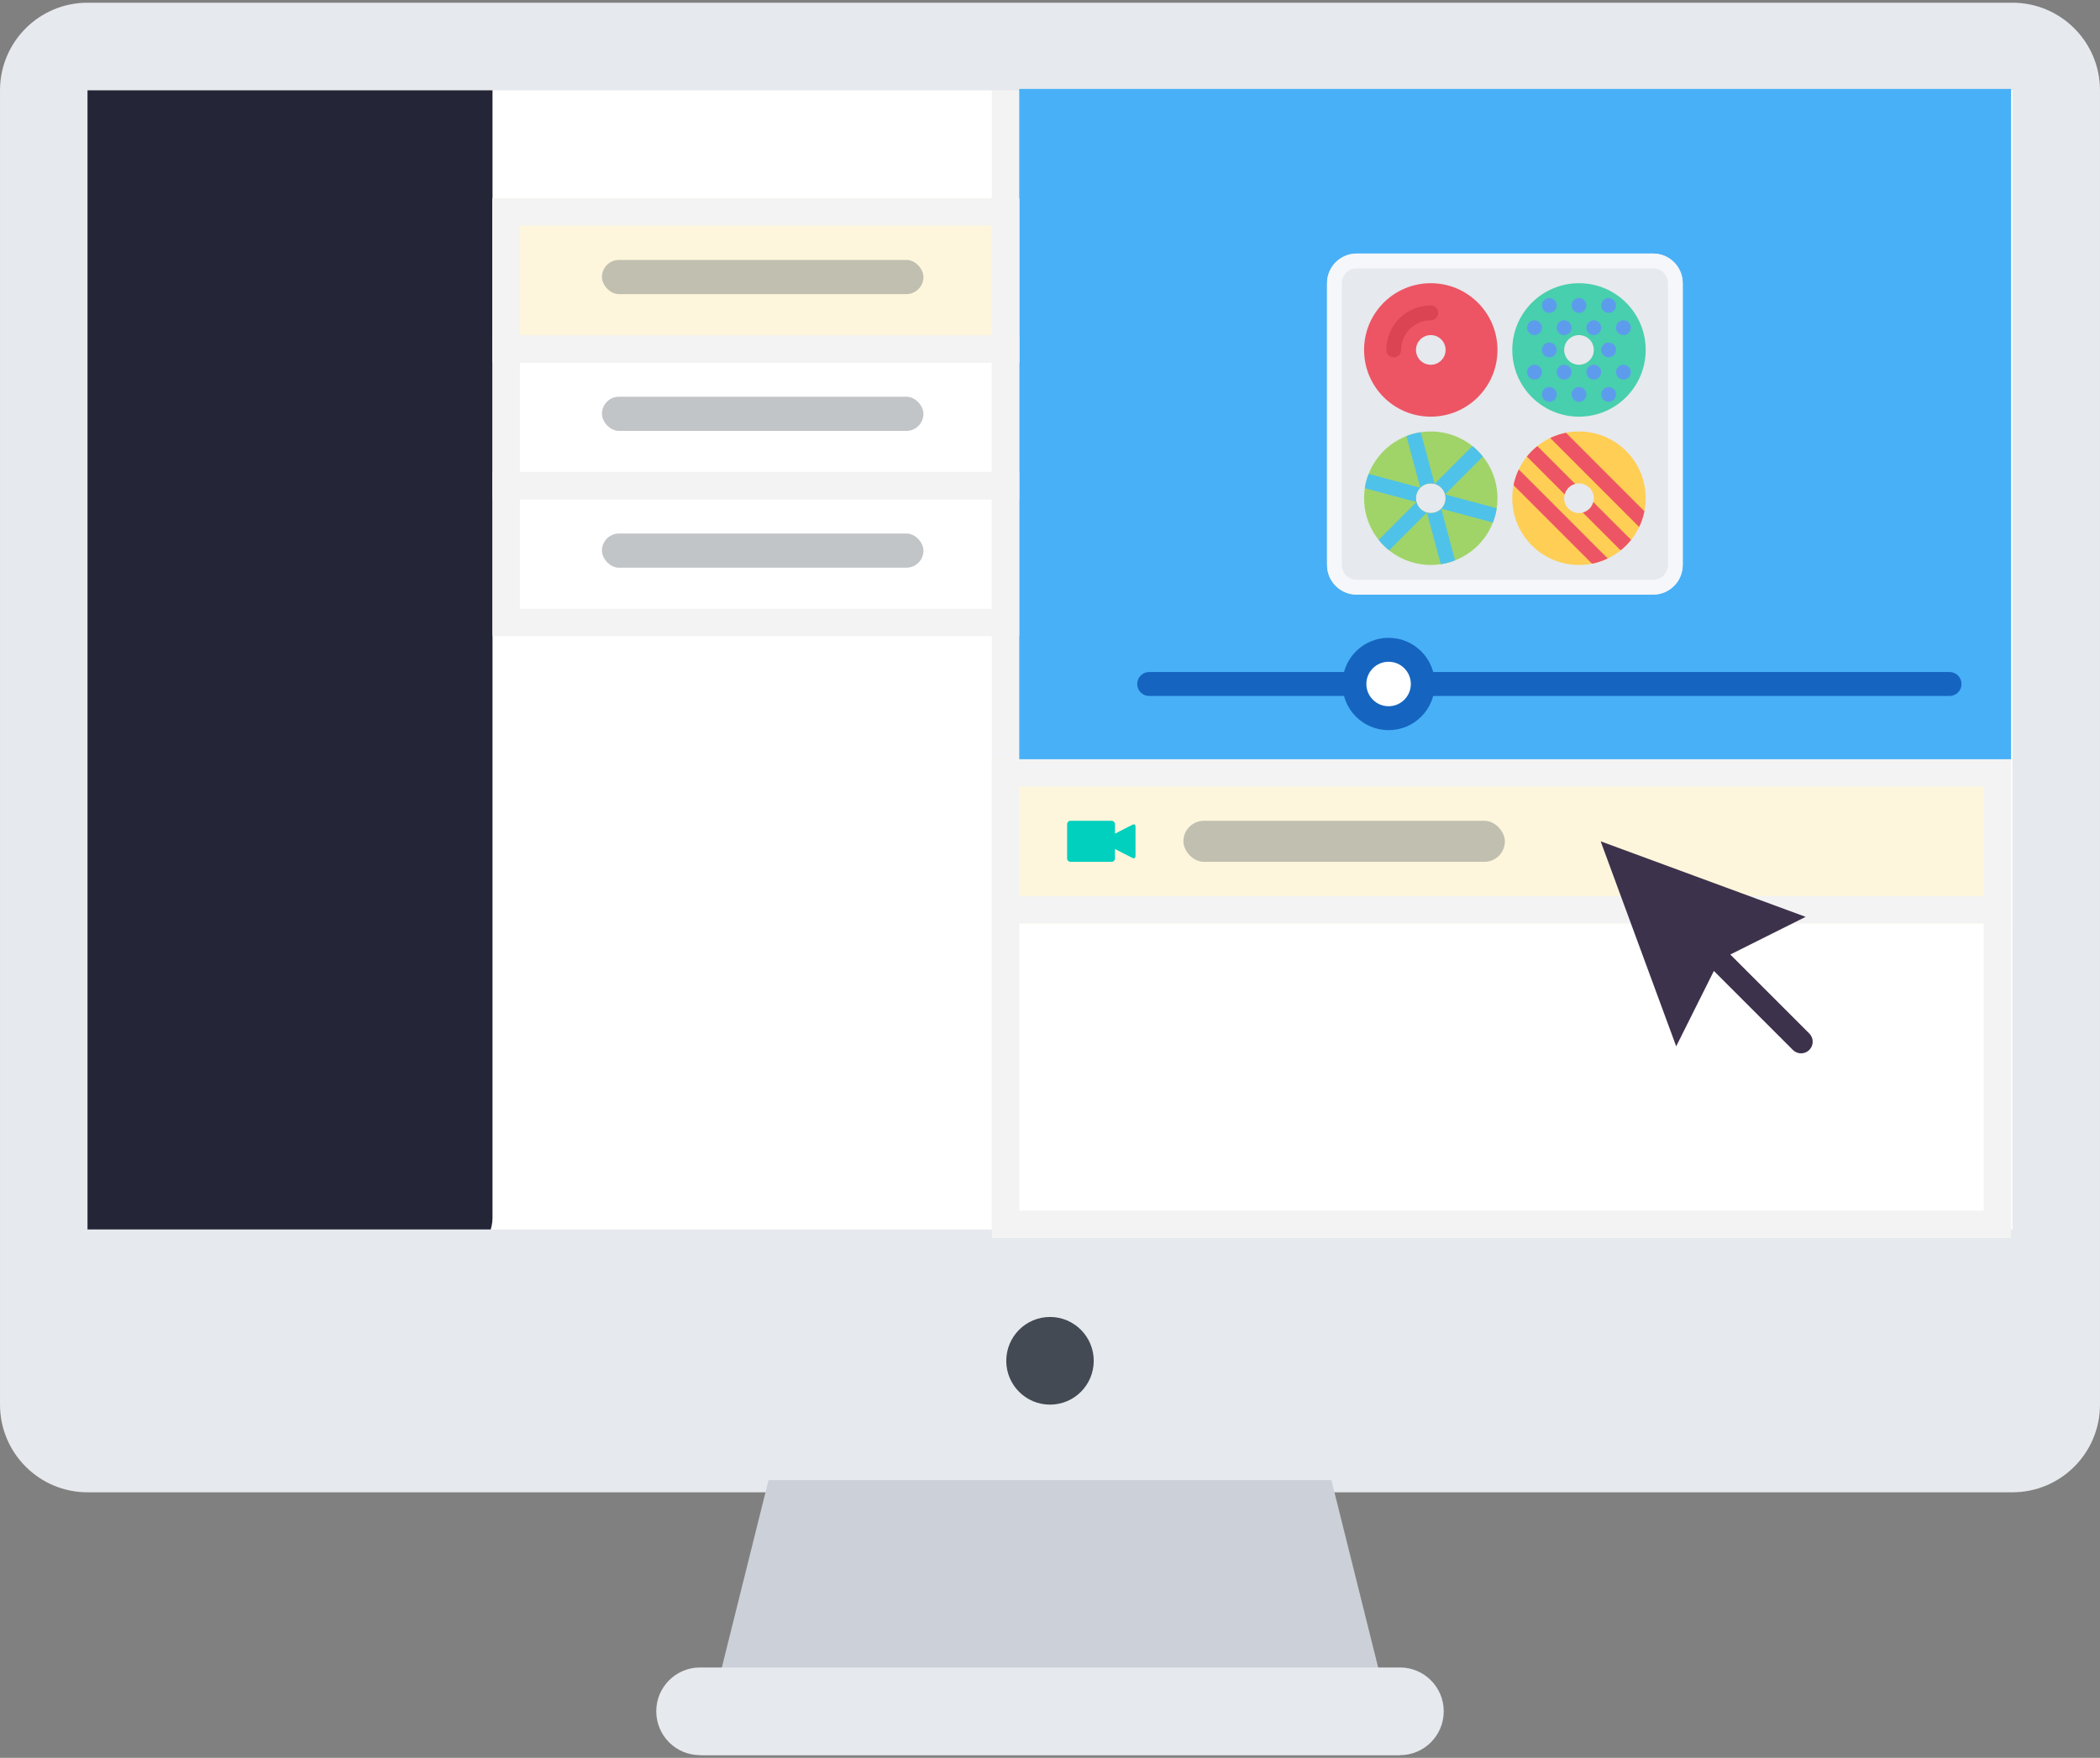 <svg xmlns="http://www.w3.org/2000/svg" xmlns:xlink="http://www.w3.org/1999/xlink" width="307" height="257" viewBox="0 0 307 257"><rect x="0" y="0" width="307" height="257" fill="#808080" stroke="none"/><defs><path id="a" d="M73 98h149v24h-149z"/><path id="b" d="M0 0h77v24h-77z"/></defs><g fill="none"><path fill="#FFF" fill-rule="nonzero" d="M12.794 211.756c-3.528 0-6.399-2.871-6.399-6.399v-192.149c0-3.533 2.872-6.403 6.399-6.403h281.407c3.532 0 6.409 2.871 6.409 6.403v192.149c0 3.528-2.876 6.399-6.409 6.399h-281.407z"/><rect width="60" height="179" x="12" y="5" fill="#242536" rx="6"/><path fill="#F3F3F3" d="M145 10h4v172h-4z"/><path fill="#E6E9ED" fill-rule="nonzero" d="M294.201.397h-281.407c-7.064 0-12.793 5.737-12.793 12.812v192.149c0 7.074 5.729 12.816 12.793 12.816h281.407c7.064 0 12.798-5.742 12.798-12.816v-192.149c0-7.074-5.733-12.812-12.798-12.812zm0 204.961h-281.407v-192.149h281.407v192.149z"/><path fill="#CCD1D9" fill-rule="nonzero" d="M204.673 256.603h-102.341l12.756-51.189 76.806-.019z"/><path fill="#E6E9ED" fill-rule="nonzero" d="M9.561 179.744h287.881v36.647h-287.881z"/><path fill="#434A54" fill-rule="nonzero" d="M159.894 198.959c0 3.528-2.862 6.399-6.394 6.399s-6.394-2.871-6.394-6.399c0-3.546 2.862-6.418 6.394-6.418s6.394 2.871 6.394 6.418z"/><path fill="#E6E9ED" fill-rule="nonzero" d="M204.673 243.787h-102.341c-3.532 0-6.394 2.871-6.394 6.399 0 3.546 2.862 6.418 6.394 6.418h102.341c3.523 0 6.388-2.871 6.388-6.418 0-3.528-2.866-6.399-6.388-6.399z"/><path fill="#FFF" fill-rule="nonzero" opacity=".1" d="M190.282 179.744h-36.782l38.375-166.536h36.781z"/><g transform="translate(72 13)"><use fill="#FEF6DC" xlink:href="#a"/><path stroke="#F3F3F3" stroke-width="4" d="M75 100h145v20h-145zM75 100h145v66h-145z"/><path fill="#48B0F7" d="M77 0h145v98h-145z"/><g fill-rule="nonzero"><path fill="#E6E9ED" d="M173.999 69.594c0 2.396-1.941 4.338-4.334 4.338h-43.333c-2.393 0-4.332-1.942-4.332-4.338v-41.19c0-2.395 1.939-4.336 4.332-4.336h43.333c2.393 0 4.334 1.941 4.334 4.336v41.19z"/><path fill="#F5F7FA" d="M169.666 24.068h-43.333c-2.393 0-4.332 1.941-4.332 4.336v41.19c0 2.396 1.939 4.338 4.332 4.338h43.333c2.393 0 4.334-1.942 4.334-4.338v-41.19c0-2.395-1.941-4.336-4.334-4.336zm2.166 45.526c0 1.197-.971 2.169-2.166 2.169h-43.333c-1.195 0-2.166-.972-2.166-2.169v-41.19c0-1.196.971-2.168 2.166-2.168h43.333c1.195 0 2.166.973 2.166 2.168v41.19z"/><path fill="#ED5564" d="M137.167 28.404c-5.384 0-9.75 4.367-9.75 9.756 0 5.388 4.365 9.756 9.75 9.756 5.384 0 9.75-4.368 9.75-9.756s-4.366-9.756-9.75-9.756zm0 11.923c-1.197 0-2.166-.97-2.166-2.167 0-1.197.97-2.168 2.166-2.168 1.197 0 2.166.971 2.166 2.168s-.97 2.167-2.166 2.167z"/><path fill="#48CFAD" d="M158.832 28.404c-5.384 0-9.75 4.367-9.75 9.756 0 5.388 4.365 9.756 9.75 9.756 5.384 0 9.75-4.368 9.75-9.756s-4.365-9.756-9.75-9.756zm0 11.923c-1.196 0-2.166-.97-2.166-2.167 0-1.197.97-2.168 2.166-2.168 1.197 0 2.168.971 2.168 2.168s-.971 2.167-2.168 2.167z"/><path fill="#A0D468" d="M137.167 50.083c-5.384 0-9.75 4.369-9.75 9.755 0 5.389 4.365 9.756 9.75 9.756 5.384 0 9.75-4.367 9.75-9.756 0-5.386-4.366-9.755-9.75-9.755zm0 11.924c-1.197 0-2.166-.972-2.166-2.169-.002-1.197.97-2.166 2.166-2.166 1.197 0 2.166.969 2.166 2.166s-.97 2.169-2.166 2.169z"/><path fill="#FFCE54" d="M165.727 52.941c-3.808-3.809-9.981-3.809-13.788 0-3.808 3.811-3.808 9.988 0 13.797 3.807 3.809 9.98 3.809 13.788 0 3.807-3.809 3.807-9.986 0-13.797zm-5.362 8.432c-.847.848-2.218.848-3.064 0-.846-.846-.846-2.22 0-3.066.846-.846 2.217-.846 3.064 0 .846.846.846 2.22 0 3.066z"/><path fill="#DA4453" d="M137.933 31.974c-.213-.212-.489-.318-.766-.318-3.59 0-6.5 2.911-6.5 6.503 0 .277.105.555.317.767.422.423 1.109.423 1.531 0 .213-.211.317-.489.317-.766 0-2.391 1.944-4.336 4.334-4.336.278 0 .554-.106.766-.318.422-.423.422-1.109 0-1.532z"/><path d="M153.733 37.393c-.424.423-.424 1.11 0 1.533.422.423 1.109.423 1.531 0 .424-.423.424-1.11 0-1.533-.422-.423-1.109-.423-1.531 0zm8.666 0c-.422.423-.422 1.11 0 1.533.424.423 1.109.423 1.533 0 .422-.423.422-1.11 0-1.533-.424-.423-1.109-.423-1.533 0zm-4.967 3.252c-.424-.423-1.109-.423-1.533 0-.422.423-.422 1.11 0 1.533.424.423 1.109.423 1.533 0 .422-.423.422-1.11 0-1.533zm2.801 0c-.424.423-.424 1.11 0 1.533.422.423 1.109.423 1.531 0 .424-.423.424-1.11 0-1.533-.422-.423-1.109-.423-1.531 0zm4.332 0c-.422.424-.422 1.11 0 1.533.424.423 1.109.423 1.533 0 .422-.423.422-1.109 0-1.533-.424-.423-1.109-.423-1.533 0zm-13 0c-.422.424-.422 1.11 0 1.533.424.423 1.109.423 1.533 0 .422-.423.422-1.109 0-1.533-.424-.423-1.109-.423-1.533 0zm5.867-4.971c.422-.423.422-1.109 0-1.533-.424-.423-1.109-.423-1.533 0-.422.424-.422 1.11 0 1.533.424.423 1.109.423 1.533 0zm2.801-1.533c-.424.424-.424 1.11 0 1.533.422.423 1.109.423 1.531 0 .424-.423.424-1.109 0-1.533-.422-.423-1.109-.423-1.531 0zm5.865 1.533c.422-.423.422-1.109 0-1.532-.424-.424-1.109-.424-1.533 0-.422.423-.422 1.109 0 1.532.424.424 1.109.424 1.533 0zm-14.532-1.532c-.422.423-.422 1.109 0 1.532.424.424 1.109.424 1.533 0 .422-.423.422-1.109 0-1.532-.424-.424-1.109-.424-1.533 0zm2.168 9.755c-.424.424-.424 1.11 0 1.533.422.423 1.109.423 1.531 0 .424-.423.424-1.109 0-1.533-.422-.423-1.109-.423-1.531 0zm4.332 0c-.422.424-.422 1.11 0 1.533.424.423 1.109.423 1.533 0 .422-.423.422-1.109 0-1.533-.424-.423-1.109-.423-1.533 0zm4.334 0c-.422.424-.422 1.11 0 1.533.424.423 1.109.423 1.533 0 .422-.423.422-1.109 0-1.533-.424-.423-1.109-.423-1.533 0zm-2.801-11.475c.422-.423.422-1.11 0-1.533-.424-.423-1.109-.423-1.533 0-.422.423-.422 1.11 0 1.533.424.423 1.109.423 1.533 0zm4.334 0c.422-.423.422-1.11 0-1.533-.424-.423-1.109-.423-1.533 0-.424.423-.424 1.11 0 1.533.424.423 1.109.423 1.533 0zm-10.199-1.533c-.424.423-.424 1.11 0 1.533.422.423 1.109.423 1.531 0 .424-.423.424-1.11 0-1.533-.422-.423-1.109-.423-1.531 0z" fill="#5D9CEC"/><g fill="#4FC2E9"><path d="M137.726 57.746l-2.022-7.552c-.727.11-1.428.299-2.093.56l2.022 7.553c.392-.392.935-.634 1.533-.634.194 0 .382.025.56.073zM143.252 52.217l-5.526 5.529c.746.2 1.333.788 1.533 1.532l5.524-5.527c-.452-.565-.966-1.08-1.531-1.534zm-7.619 6.089l-7.549-2.024c-.26.667-.451 1.369-.559 2.096l7.547 2.023c-.048-.178-.073-.367-.073-.562 0-.597.241-1.14.633-1.532zm-4.553 9.156l5.524-5.527c-.744-.2-1.331-.788-1.531-1.534l-5.524 5.529c.452.565.966 1.08 1.531 1.532zm9.64 1.466l-2.023-7.555 7.55 2.025c.26-.665.449-1.367.559-2.094l-7.547-2.023c.048.178.073.365.073.559 0 1.197-.97 2.169-2.166 2.169-.194 0-.382-.025-.56-.073l2.022 7.552c.727-.11 1.428-.299 2.093-.559z"/></g><path fill="#ED5564" d="M168.394 61.744l-11.465-11.473c-.789.156-1.562.412-2.301.764l13.003 13.011c.352-.74.608-1.513.763-2.302zM160.925 60.4c-.095.356-.281.692-.56.972-.279.279-.616.467-.973.562l5.526 5.527c.279-.224.549-.465.809-.724.259-.259.5-.529.722-.808l-5.524-5.529zm-4.184-1.121c.094-.357.281-.694.56-.973.279-.278.616-.465.971-.561l-5.526-5.529c-.279.226-.549.465-.808.724-.26.26-.5.53-.724.81l5.526 5.529zM149.27 57.936l11.465 11.472c.789-.157 1.563-.411 2.301-.764l-13.003-13.011c-.352.738-.608 1.512-.763 2.302z"/></g><path fill="#3D324C" fill-rule="nonzero" d="M192.502 138.099l-11.549-11.549 11.016-5.507-29.968-11.043 11.043 29.97 5.507-11.018 11.549 11.549c.331.333.766.498 1.201.498.435 0 .87-.165 1.201-.498.664-.663.664-1.738 0-2.403"/><path fill="#E2F3FB" fill-rule="nonzero" stroke="#1565C0" stroke-linecap="round" stroke-width="3.5" d="M96 87h117"/><circle cx="131" cy="87" r="5" fill="#FFF" fill-rule="nonzero" stroke="#1565C0" stroke-width="3.5"/><path fill="#00D0BD" fill-rule="nonzero" d="M91.002 108.881v-1.381c0-.276-.224-.5-.501-.5h-6c-.278 0-.501.224-.501.5v5c0 .276.224.5.501.5h6c.278 0 .501-.224.501-.5v-1.37l2.553 1.304c.246.126.445.004.445-.272v-4.314c0-.277-.199-.398-.445-.272l-2.553 1.304z"/><g transform="translate(0 16)"><use fill="#FEF6DC" xlink:href="#b"/><path stroke="#F3F3F3" stroke-width="4" d="M2 2h73v20h-73z"/><rect width="47" height="5" x="16" y="9" fill="#3B4751" opacity=".315" rx="2.5"/><rect width="47" height="6" x="101" y="91" fill="#3B4751" opacity=".315" rx="3"/></g></g><g transform="translate(72 49)"><path stroke="#F3F3F3" stroke-width="4" d="M2 2h73v20h-73z"/><rect width="47" height="5" x="16" y="9" fill="#3B4751" opacity=".315" rx="2.5"/><g transform="translate(0 20)"><path stroke="#F3F3F3" stroke-width="4" d="M2 2h73v20h-73z"/><rect width="47" height="5" x="16" y="9" fill="#3B4751" opacity=".315" rx="2.5"/></g></g></g></svg>